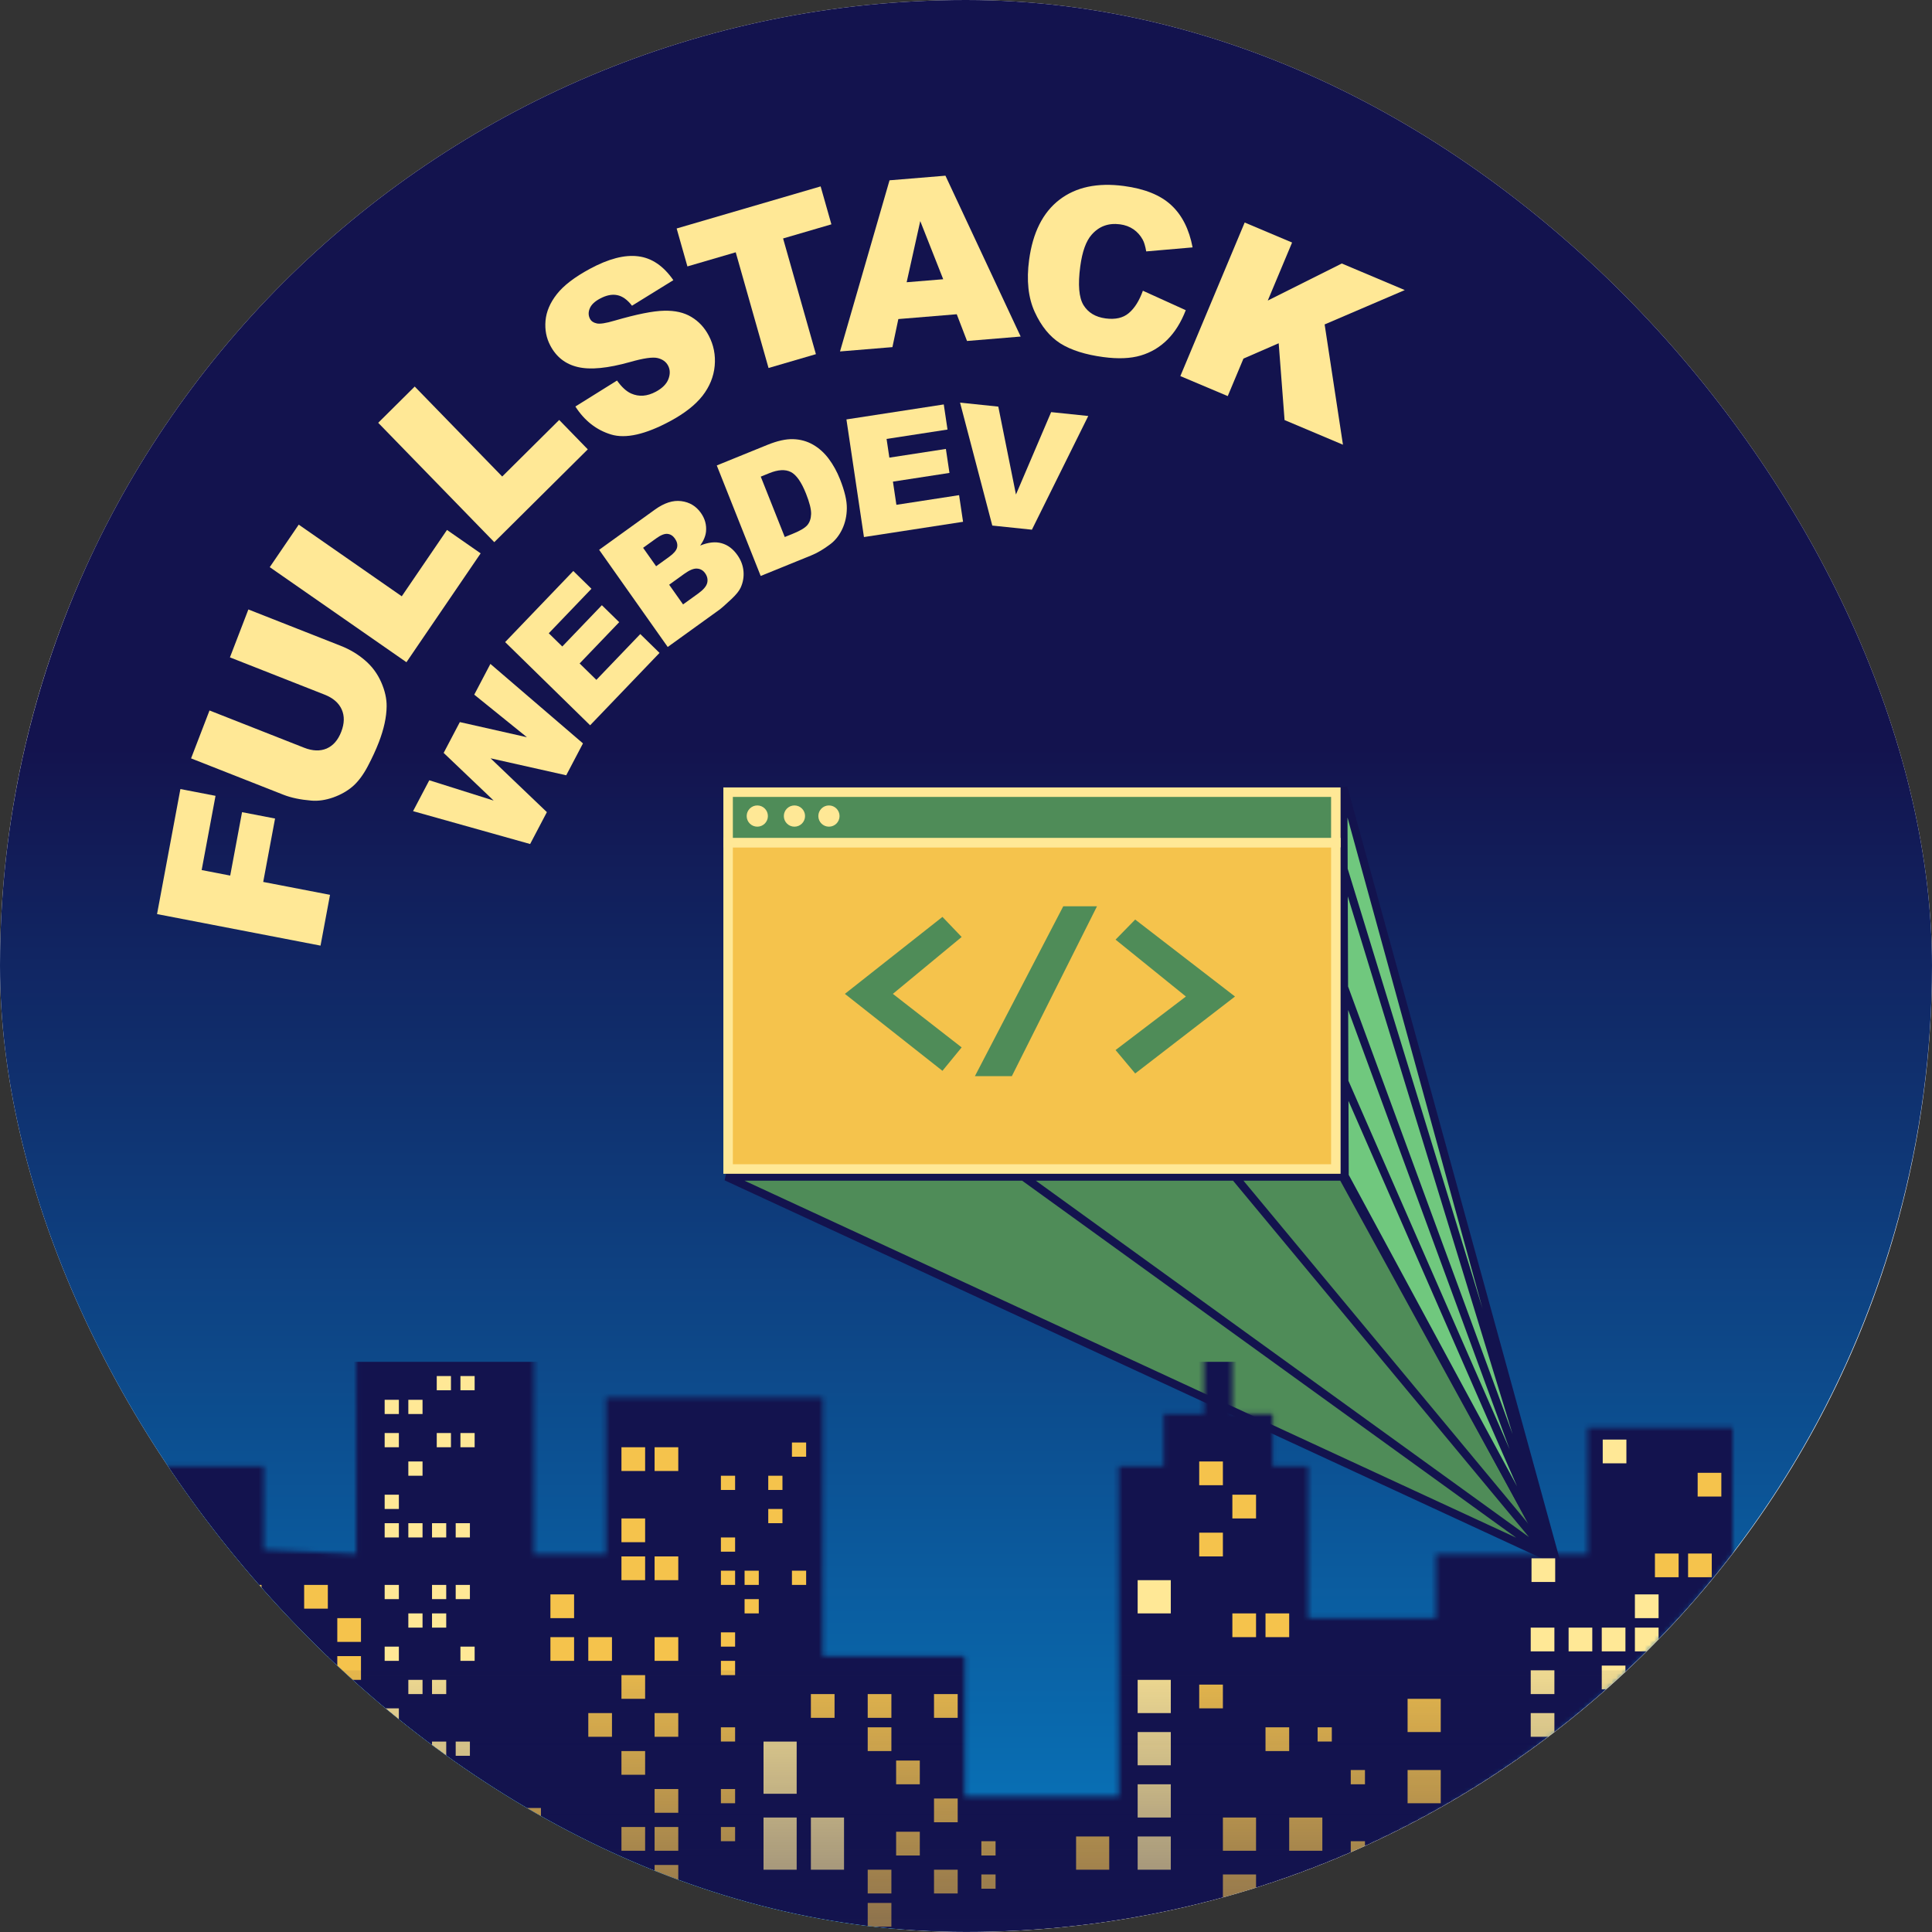 <svg width="407" height="407" viewBox="0 0 407 407" fill="none" xmlns="http://www.w3.org/2000/svg">
<rect x="0" y="0" width="407" height="407" fill="#333333" stroke="none"/>
<g clip-path="url(#clip0_1023_331)">
<rect width="407" height="407" rx="203.5" fill="white"/>
<circle cx="203.5" cy="203.381" r="203.5" fill="url(#paint0_linear_1023_331)"/>
<path d="M327 328.382L153 247.882H215.601H260.156H282.843L327 328.382Z" fill="#4F8C58"/>
<path d="M153 247.882V247.037L152.645 248.648L153 247.882ZM327 328.382L326.645 329.148L328.975 330.226L327.741 327.975L327 328.382ZM282.843 247.882L283.584 247.475L283.343 247.037H282.843V247.882ZM152.645 248.648L326.645 329.148L327.355 327.615L153.355 247.115L152.645 248.648ZM327.741 327.975L283.584 247.475L282.102 248.288L326.259 328.788L327.741 327.975ZM282.843 247.037H260.156V248.726H282.843V247.037ZM327.65 327.842L260.806 247.342L259.506 248.421L326.35 328.921L327.65 327.842ZM260.156 247.037H215.601V248.726H260.156V247.037ZM215.601 247.037H153V248.726H215.601V247.037ZM327.495 327.697L216.096 247.197L215.107 248.566L326.505 329.066L327.495 327.697Z" fill="#13134E"/>
<path d="M283 165.882L328.5 331.382L283.286 247.723L283.216 227.847L283.147 207.972L283.06 183.127L283 165.882Z" fill="#70C87E"/>
<path d="M328.5 331.382L283 165.882L283.06 183.127M328.5 331.382L283.06 183.127M328.5 331.382L283.147 207.972M328.5 331.382L283.216 227.847M328.5 331.382L283.286 247.723L283.216 227.847M283.06 183.127L283.147 207.972M283.147 207.972L283.216 227.847" stroke="#13134E" stroke-width="1.69"/>
<path d="M281.41 177.504H153.385V246.268H281.41V177.504Z" fill="#F5C34C" stroke="#FFE896" stroke-width="2"/>
<path d="M281.41 166.881H153.385V177.503H281.41V166.881Z" fill="#4F8C58" stroke="#FFE896" stroke-width="2"/>
<ellipse cx="159.533" cy="171.913" rx="2.235" ry="2.236" fill="#FFE896"/>
<ellipse cx="174.628" cy="171.913" rx="2.235" ry="2.236" fill="#FFE896"/>
<ellipse cx="167.36" cy="171.913" rx="2.235" ry="2.236" fill="#FFE896"/>
<path d="M177.984 209.37L198.539 193.157L202.583 197.386L188.093 209.37L202.583 220.648L198.539 225.582L177.984 209.37Z" fill="#4F8C58"/>
<path d="M260.166 209.928L239.143 193.715L235.008 197.945L249.827 209.928L235.008 221.206L239.143 226.141L260.166 209.928Z" fill="#4F8C58"/>
<path d="M205.378 226.701L223.989 190.921H231.095L213.16 226.701H205.378Z" fill="#4F8C58"/>
<mask id="mask0_1023_331" style="mask-type:alpha" maskUnits="userSpaceOnUse" x="28" y="282" width="337" height="126">
<path d="M30.772 309.881H54.593V326.467V327.422L55.546 327.466L75 328.38L76.047 328.429V327.381V321.631V283.881H111.459V327.381V328.381H112.459H127.673H128.673V327.381V295.381H172.316V348.881V349.881H173.316H202.245V378.381V379.381H203.245H235.669H236.669V378.381V309.881H245.147H246.147V308.881V298.881H253.627H254.627V297.881V286.881H258.613V297.881V298.881H259.613H267.093V308.881V309.881H268.093H274.575V340.881V341.881H275.575H302.512H303.512V340.881V328.381H334.437H335.437V327.381V301.767H364V327.044C327.074 375.584 266.152 408.37 203.269 406.881L203.257 406.881H203.245C149.657 406.881 98.766 385.905 56.311 343.358C46.692 333.144 38.122 321.927 30.772 309.881Z" fill="#C4C4C4" stroke="black" stroke-width="2"/>
</mask>
<g mask="url(#mask0_1023_331)">
<rect x="20.176" y="286.881" width="354.167" height="153" fill="#13134E"/>
<rect x="50.106" y="333.881" width="4.988" height="5" fill="#F5C34C"/>
<rect x="64.073" y="333.881" width="4.988" height="5" fill="#F5C34C"/>
<rect x="71.056" y="340.881" width="4.988" height="5" fill="#F5C34C"/>
<rect x="71.056" y="348.881" width="4.988" height="5" fill="#F5C34C"/>
<rect x="64.073" y="348.881" width="4.988" height="5" fill="#F5C34C"/>
<rect x="92.007" y="289.881" width="2.993" height="3" fill="#FFE896"/>
<rect x="96.996" y="289.881" width="2.993" height="3" fill="#FFE896"/>
<rect x="86.021" y="294.881" width="2.993" height="3" fill="#FFE896"/>
<rect x="81.033" y="294.881" width="2.993" height="3" fill="#FFE896"/>
<rect x="81.033" y="301.881" width="2.993" height="3" fill="#FFE896"/>
<rect x="92.007" y="301.881" width="2.993" height="3" fill="#FFE896"/>
<rect x="96.996" y="301.881" width="2.993" height="3" fill="#FFE896"/>
<rect x="86.021" y="307.881" width="2.993" height="3" fill="#FFE896"/>
<rect x="81.033" y="314.881" width="2.993" height="3" fill="#FFE896"/>
<rect x="81.033" y="320.881" width="2.993" height="3" fill="#FFE896"/>
<rect x="86.021" y="320.881" width="2.993" height="3" fill="#FFE896"/>
<rect x="91.01" y="320.881" width="2.993" height="3" fill="#FFE896"/>
<rect x="95.998" y="320.881" width="2.993" height="3" fill="#FFE896"/>
<rect x="166.831" y="303.881" width="2.993" height="3" fill="#F5C34C"/>
<rect x="161.843" y="310.881" width="2.993" height="3" fill="#F5C34C"/>
<rect x="151.866" y="310.881" width="2.993" height="3" fill="#F5C34C"/>
<rect x="161.843" y="317.881" width="2.993" height="3" fill="#F5C34C"/>
<rect x="151.866" y="323.881" width="2.993" height="3" fill="#F5C34C"/>
<rect x="151.866" y="330.881" width="2.993" height="3" fill="#F5C34C"/>
<rect x="156.855" y="330.881" width="2.993" height="3" fill="#F5C34C"/>
<rect x="166.831" y="330.881" width="2.993" height="3" fill="#F5C34C"/>
<rect x="206.737" y="387.881" width="2.993" height="3" fill="#F5C34C"/>
<rect x="284.554" y="372.881" width="2.993" height="3" fill="#F5C34C"/>
<rect x="277.571" y="363.881" width="2.993" height="3" fill="#F5C34C"/>
<rect x="284.554" y="387.881" width="2.993" height="3" fill="#F5C34C"/>
<rect x="206.737" y="394.881" width="2.993" height="3" fill="#F5C34C"/>
<rect x="156.855" y="336.881" width="2.993" height="3" fill="#F5C34C"/>
<rect x="151.866" y="343.881" width="2.993" height="3" fill="#F5C34C"/>
<rect x="151.866" y="349.881" width="2.993" height="3" fill="#F5C34C"/>
<rect x="151.866" y="363.881" width="2.993" height="3" fill="#F5C34C"/>
<rect x="151.866" y="376.881" width="2.993" height="3" fill="#F5C34C"/>
<rect x="151.866" y="384.881" width="2.993" height="3" fill="#F5C34C"/>
<rect x="81.033" y="333.881" width="2.993" height="3" fill="#FFE896"/>
<rect x="91.01" y="333.881" width="2.993" height="3" fill="#FFE896"/>
<rect x="95.998" y="333.881" width="2.993" height="3" fill="#FFE896"/>
<rect x="91.01" y="339.881" width="2.993" height="3" fill="#FFE896"/>
<rect x="86.021" y="339.881" width="2.993" height="3" fill="#FFE896"/>
<rect x="81.033" y="346.881" width="2.993" height="3" fill="#FFE896"/>
<rect x="96.996" y="346.881" width="2.993" height="3" fill="#FFE896"/>
<rect x="91.01" y="353.881" width="2.993" height="3" fill="#FFE896"/>
<rect x="86.021" y="353.881" width="2.993" height="3" fill="#FFE896"/>
<rect x="81.033" y="359.881" width="2.993" height="3" fill="#FFE896"/>
<rect x="91.01" y="366.881" width="2.993" height="3" fill="#FFE896"/>
<rect x="95.998" y="366.881" width="2.993" height="3" fill="#FFE896"/>
<rect x="115.951" y="335.881" width="4.988" height="5" fill="#F5C34C"/>
<rect x="115.951" y="344.881" width="4.988" height="5" fill="#F5C34C"/>
<rect x="123.932" y="344.881" width="4.988" height="5" fill="#F5C34C"/>
<rect x="137.899" y="344.881" width="4.988" height="5" fill="#F5C34C"/>
<rect x="130.916" y="352.881" width="4.988" height="5" fill="#F5C34C"/>
<rect x="123.932" y="360.881" width="4.988" height="5" fill="#F5C34C"/>
<rect x="108.967" y="380.881" width="4.988" height="5" fill="#F5C34C"/>
<rect x="130.916" y="368.881" width="4.988" height="5" fill="#F5C34C"/>
<rect x="137.899" y="360.881" width="4.988" height="5" fill="#F5C34C"/>
<rect x="170.822" y="356.881" width="4.988" height="5" fill="#F5C34C"/>
<rect x="182.794" y="356.881" width="4.988" height="5" fill="#F5C34C"/>
<rect x="196.761" y="356.881" width="4.988" height="5" fill="#F5C34C"/>
<rect x="182.794" y="363.881" width="4.988" height="5" fill="#F5C34C"/>
<rect x="188.78" y="370.881" width="4.988" height="5" fill="#F5C34C"/>
<rect x="196.761" y="378.881" width="4.988" height="5" fill="#F5C34C"/>
<rect x="252.629" y="354.881" width="4.988" height="5" fill="#F5C34C"/>
<rect x="252.629" y="322.881" width="4.988" height="5" fill="#F5C34C"/>
<rect x="252.629" y="307.881" width="4.988" height="5" fill="#F5C34C"/>
<rect x="259.613" y="314.881" width="4.988" height="5" fill="#F5C34C"/>
<rect x="259.613" y="339.881" width="4.988" height="5" fill="#F5C34C"/>
<rect x="266.596" y="339.881" width="4.988" height="5" fill="#F5C34C"/>
<rect x="357.633" y="310.267" width="4.988" height="5" fill="#F5C34C"/>
<rect x="348.633" y="327.267" width="4.988" height="5" fill="#F5C34C"/>
<rect x="355.616" y="327.267" width="4.988" height="5" fill="#F5C34C"/>
<rect x="266.596" y="363.881" width="4.988" height="5" fill="#F5C34C"/>
<rect x="322.465" y="317.881" width="4.988" height="5" fill="#FFE896"/>
<rect x="322.633" y="328.267" width="4.988" height="5" fill="#FFE896"/>
<rect x="337.633" y="303.267" width="4.988" height="5" fill="#FFE896"/>
<rect x="322.465" y="342.881" width="4.988" height="5" fill="#FFE896"/>
<rect x="322.465" y="351.881" width="4.988" height="5" fill="#FFE896"/>
<rect x="322.465" y="360.881" width="4.988" height="5" fill="#FFE896"/>
<rect x="330.446" y="342.881" width="4.988" height="5" fill="#FFE896"/>
<rect x="337.43" y="342.881" width="4.988" height="5" fill="#FFE896"/>
<rect x="344.413" y="342.881" width="4.988" height="5" fill="#FFE896"/>
<rect x="344.413" y="335.881" width="4.988" height="5" fill="#FFE896"/>
<rect x="337.43" y="350.881" width="4.988" height="5" fill="#FFE896"/>
<rect x="188.78" y="385.881" width="4.988" height="5" fill="#F5C34C"/>
<rect x="182.794" y="393.881" width="4.988" height="5" fill="#F5C34C"/>
<rect x="196.761" y="393.881" width="4.988" height="5" fill="#F5C34C"/>
<rect x="182.794" y="400.881" width="4.988" height="5" fill="#F5C34C"/>
<rect x="137.899" y="376.881" width="4.988" height="5" fill="#F5C34C"/>
<rect x="137.899" y="384.881" width="4.988" height="5" fill="#F5C34C"/>
<rect x="130.916" y="384.881" width="4.988" height="5" fill="#F5C34C"/>
<rect x="137.899" y="392.881" width="4.988" height="5" fill="#F5C34C"/>
<rect x="137.899" y="327.881" width="4.988" height="5" fill="#F5C34C"/>
<rect x="130.916" y="327.881" width="4.988" height="5" fill="#F5C34C"/>
<rect x="130.916" y="319.881" width="4.988" height="5" fill="#F5C34C"/>
<rect x="130.916" y="304.881" width="4.988" height="5" fill="#F5C34C"/>
<rect x="137.899" y="304.881" width="4.988" height="5" fill="#F5C34C"/>
<rect x="160.845" y="366.881" width="6.984" height="11" fill="#FFE896"/>
<rect x="160.845" y="382.881" width="6.984" height="11" fill="#FFE896"/>
<rect x="170.822" y="382.881" width="6.984" height="11" fill="#FFE896"/>
<rect x="226.69" y="386.881" width="6.984" height="7" fill="#F5C34C"/>
<rect x="239.66" y="386.881" width="6.984" height="7" fill="#FFE896"/>
<rect x="239.66" y="375.881" width="6.984" height="7" fill="#FFE896"/>
<rect x="239.66" y="364.881" width="6.984" height="7" fill="#FFE896"/>
<rect x="239.66" y="353.881" width="6.984" height="7" fill="#FFE896"/>
<rect x="239.66" y="332.881" width="6.984" height="7" fill="#FFE896"/>
<rect x="257.618" y="382.881" width="6.984" height="7" fill="#F5C34C"/>
<rect x="257.618" y="394.881" width="6.984" height="7" fill="#F5C34C"/>
<rect x="271.585" y="382.881" width="6.984" height="7" fill="#F5C34C"/>
<rect x="296.526" y="372.881" width="6.984" height="7" fill="#F5C34C"/>
<rect x="296.526" y="357.881" width="6.984" height="7" fill="#F5C34C"/>
<rect x="46.115" y="351.881" width="322.242" height="116" fill="url(#paint1_linear_1023_331)"/>
</g>
<path d="M87.017 170.879L90.434 164.373L103.996 168.651L93.462 158.608L96.871 152.117L111.005 155.307L99.906 146.338L103.308 139.862L122.811 156.606L119.283 163.323L103.345 159.747L115.207 171.085L111.678 177.803L87.017 170.879Z" fill="#FFE896"/>
<path d="M106.414 135.264L120.773 120.288L124.596 124.03L115.607 133.405L118.452 136.191L126.791 127.494L130.442 131.069L122.104 139.765L125.633 143.22L134.883 133.574L138.937 137.542L124.318 152.789L106.414 135.264Z" fill="#FFE896"/>
<path d="M126.217 115.825L137.973 107.35C139.932 105.938 141.779 105.344 143.513 105.568C145.257 105.786 146.638 106.617 147.656 108.059C148.51 109.269 148.868 110.577 148.731 111.982C148.639 112.919 148.231 113.902 147.506 114.93C149.216 114.231 150.718 114.068 152.013 114.44C153.311 114.797 154.42 115.627 155.339 116.93C156.088 117.991 156.517 119.122 156.625 120.322C156.733 121.522 156.536 122.675 156.034 123.782C155.724 124.468 155.087 125.265 154.122 126.171C152.84 127.376 151.967 128.145 151.505 128.478L140.664 136.293L126.217 115.825ZM138.219 119.286L140.95 117.317C141.93 116.611 142.491 115.954 142.633 115.346C142.778 114.721 142.624 114.088 142.171 113.446C141.75 112.85 141.228 112.525 140.603 112.469C139.988 112.407 139.204 112.72 138.252 113.406L135.479 115.404L138.219 119.286ZM143.895 127.328L147.098 125.02C148.179 124.24 148.807 123.5 148.981 122.798C149.149 122.088 149.003 121.406 148.543 120.755C148.116 120.15 147.552 119.826 146.853 119.783C146.155 119.723 145.257 120.09 144.157 120.883L140.968 123.181L143.895 127.328Z" fill="#FFE896"/>
<path d="M150.998 98.052L161.653 93.72C163.753 92.867 165.561 92.464 167.075 92.512C168.601 92.556 169.998 92.942 171.267 93.668C172.537 94.394 173.643 95.389 174.587 96.653C175.53 97.918 176.317 99.344 176.948 100.932C177.937 103.421 178.42 105.469 178.396 107.077C178.38 108.67 178.055 110.137 177.422 111.476C176.786 112.805 175.953 113.857 174.925 114.631C173.52 115.694 172.18 116.485 170.902 117.004L160.248 121.335L150.998 98.052ZM160.264 100.409L165.318 113.131L167.076 112.417C168.574 111.807 169.575 111.21 170.078 110.624C170.577 110.028 170.842 109.244 170.872 108.272C170.899 107.29 170.542 105.867 169.802 104.004C168.822 101.536 167.75 100.011 166.586 99.426C165.422 98.842 163.911 98.927 162.053 99.682L160.264 100.409Z" fill="#FFE896"/>
<path d="M178.311 88.358L198.817 85.199L199.605 90.49L186.768 92.467L187.355 96.406L199.263 94.572L200.016 99.626L188.108 101.46L188.836 106.345L202.044 104.31L202.88 109.922L182.003 113.138L178.311 88.358Z" fill="#FFE896"/>
<path d="M202.247 84.82L210.304 85.659L214.024 104.174L221.437 86.819L229.256 87.633L217.385 111.586L209.039 110.717L202.247 84.82Z" fill="#FFE896"/>
<path d="M33.083 192.564L38.003 166.223L45.403 167.651L42.482 183.291L48.496 184.451L50.991 171.092L57.945 172.434L55.45 185.792L69.522 188.507L67.523 199.208L33.083 192.564Z" fill="#FFE896"/>
<path d="M48.439 138.483L52.323 128.39L71.781 136.05C73.71 136.809 75.418 137.833 76.905 139.121C78.383 140.388 79.518 141.924 80.311 143.727C81.094 145.51 81.474 147.211 81.449 148.829C81.421 151.081 80.876 153.583 79.817 156.337C79.204 157.93 78.422 159.628 77.472 161.431C76.528 163.219 75.486 164.617 74.346 165.626C73.191 166.628 71.802 167.418 70.178 167.996C68.56 168.559 67.031 168.78 65.591 168.659C63.272 168.466 61.312 168.054 59.709 167.423L40.251 159.763L44.135 149.67L64.06 157.514C65.841 158.215 67.425 158.273 68.812 157.688C70.191 157.082 71.218 155.901 71.893 154.144C72.564 152.402 72.598 150.847 71.996 149.479C71.386 148.09 70.175 147.039 68.364 146.327L48.439 138.483Z" fill="#FFE896"/>
<path d="M56.827 119.477L62.932 110.521L84.636 125.617L94.164 111.64L101.255 116.572L85.622 139.504L56.827 119.477Z" fill="#FFE896"/>
<path d="M79.674 89.067L87.366 81.431L105.797 100.385L117.802 88.469L123.823 94.661L104.126 114.213L79.674 89.067Z" fill="#FFE896"/>
<path d="M121.21 85.637L129.983 80.165C130.96 81.541 131.955 82.453 132.968 82.903C134.612 83.629 136.347 83.499 138.171 82.513C139.533 81.778 140.411 80.896 140.806 79.867C141.208 78.816 141.185 77.868 140.739 77.021C140.315 76.217 139.585 75.687 138.548 75.431C137.512 75.175 135.568 75.454 132.716 76.269C128.035 77.583 124.39 77.938 121.782 77.334C119.16 76.738 117.209 75.227 115.93 72.8C115.089 71.205 114.753 69.456 114.921 67.553C115.096 65.627 115.891 63.766 117.305 61.969C118.727 60.15 121.044 58.373 124.258 56.637C128.202 54.508 131.596 53.626 134.44 53.994C137.291 54.339 139.761 56.014 141.85 59.019L133.14 64.403C132.165 63.135 131.124 62.392 130.017 62.174C128.924 61.948 127.704 62.199 126.357 62.927C125.248 63.526 124.54 64.216 124.231 64.999C123.915 65.768 123.936 66.491 124.293 67.168C124.553 67.662 125.019 67.982 125.691 68.126C126.356 68.293 127.623 68.098 129.493 67.541C134.138 66.193 137.604 65.5 139.891 65.461C142.185 65.4 144.1 65.834 145.635 66.763C147.185 67.685 148.406 68.992 149.299 70.685C150.348 72.675 150.768 74.805 150.558 77.075C150.349 79.345 149.492 81.448 147.989 83.384C146.477 85.306 144.227 87.074 141.238 88.688C135.989 91.523 131.818 92.47 128.726 91.53C125.634 90.589 123.129 88.625 121.21 85.637Z" fill="#FFE896"/>
<path d="M142.545 48.132L172.877 39.267L175.144 47.26L164.967 50.234L171.881 74.608L161.903 77.524L154.989 53.15L144.812 56.124L142.545 48.132Z" fill="#FFE896"/>
<path d="M201.551 66.2L189.247 67.214L188.001 73.126L176.96 74.036L187.39 37.983L199.17 37.012L215.017 70.899L203.714 71.831L201.551 66.2ZM198.7 58.825L193.863 46.572L190.998 59.459L198.7 58.825Z" fill="#FFE896"/>
<path d="M240.762 61.245L249.795 65.344C248.808 67.9 247.516 69.973 245.918 71.562C244.321 73.152 242.449 74.262 240.304 74.894C238.175 75.528 235.553 75.637 232.439 75.222C228.66 74.719 225.642 73.762 223.385 72.351C221.147 70.926 219.344 68.715 217.976 65.717C216.609 62.719 216.215 59.062 216.795 54.746C217.568 48.992 219.687 44.777 223.153 42.1C226.637 39.41 231.177 38.438 236.774 39.184C241.154 39.767 244.474 41.11 246.734 43.213C249.01 45.319 250.51 48.286 251.235 52.116L241.465 52.963C241.275 51.86 241.031 51.039 240.734 50.5C240.243 49.598 239.593 48.868 238.783 48.309C237.973 47.751 237.03 47.4 235.955 47.257C233.52 46.933 231.523 47.664 229.963 49.452C228.787 50.776 227.99 52.995 227.572 56.109C227.053 59.966 227.282 62.692 228.259 64.287C229.238 65.865 230.787 66.796 232.905 67.078C234.961 67.351 236.588 66.981 237.786 65.966C239.001 64.953 239.993 63.379 240.762 61.245Z" fill="#FFE896"/>
<path d="M262.208 46.877L272.194 51.091L267.072 63.316L282.664 55.509L295.935 61.108L279.051 68.345L282.911 93.683L270.61 88.492L269.373 72.312L261.95 75.542L258.64 83.442L248.655 79.228L262.208 46.877Z" fill="#FFE896"/>
</g>
<defs>
<linearGradient id="paint0_linear_1023_331" x1="204" y1="157.381" x2="204" y2="535.881" gradientUnits="userSpaceOnUse">
<stop stop-color="#13134E"/>
<stop offset="1" stop-color="#01B0FC"/>
</linearGradient>
<linearGradient id="paint1_linear_1023_331" x1="207.735" y1="481.381" x2="207.735" y2="341.881" gradientUnits="userSpaceOnUse">
<stop stop-color="#13134E"/>
<stop offset="1" stop-color="#13134E" stop-opacity="0"/>
</linearGradient>
<clipPath id="clip0_1023_331">
<rect width="407" height="407" rx="203.5" fill="white"/>
</clipPath>
</defs>
</svg>
